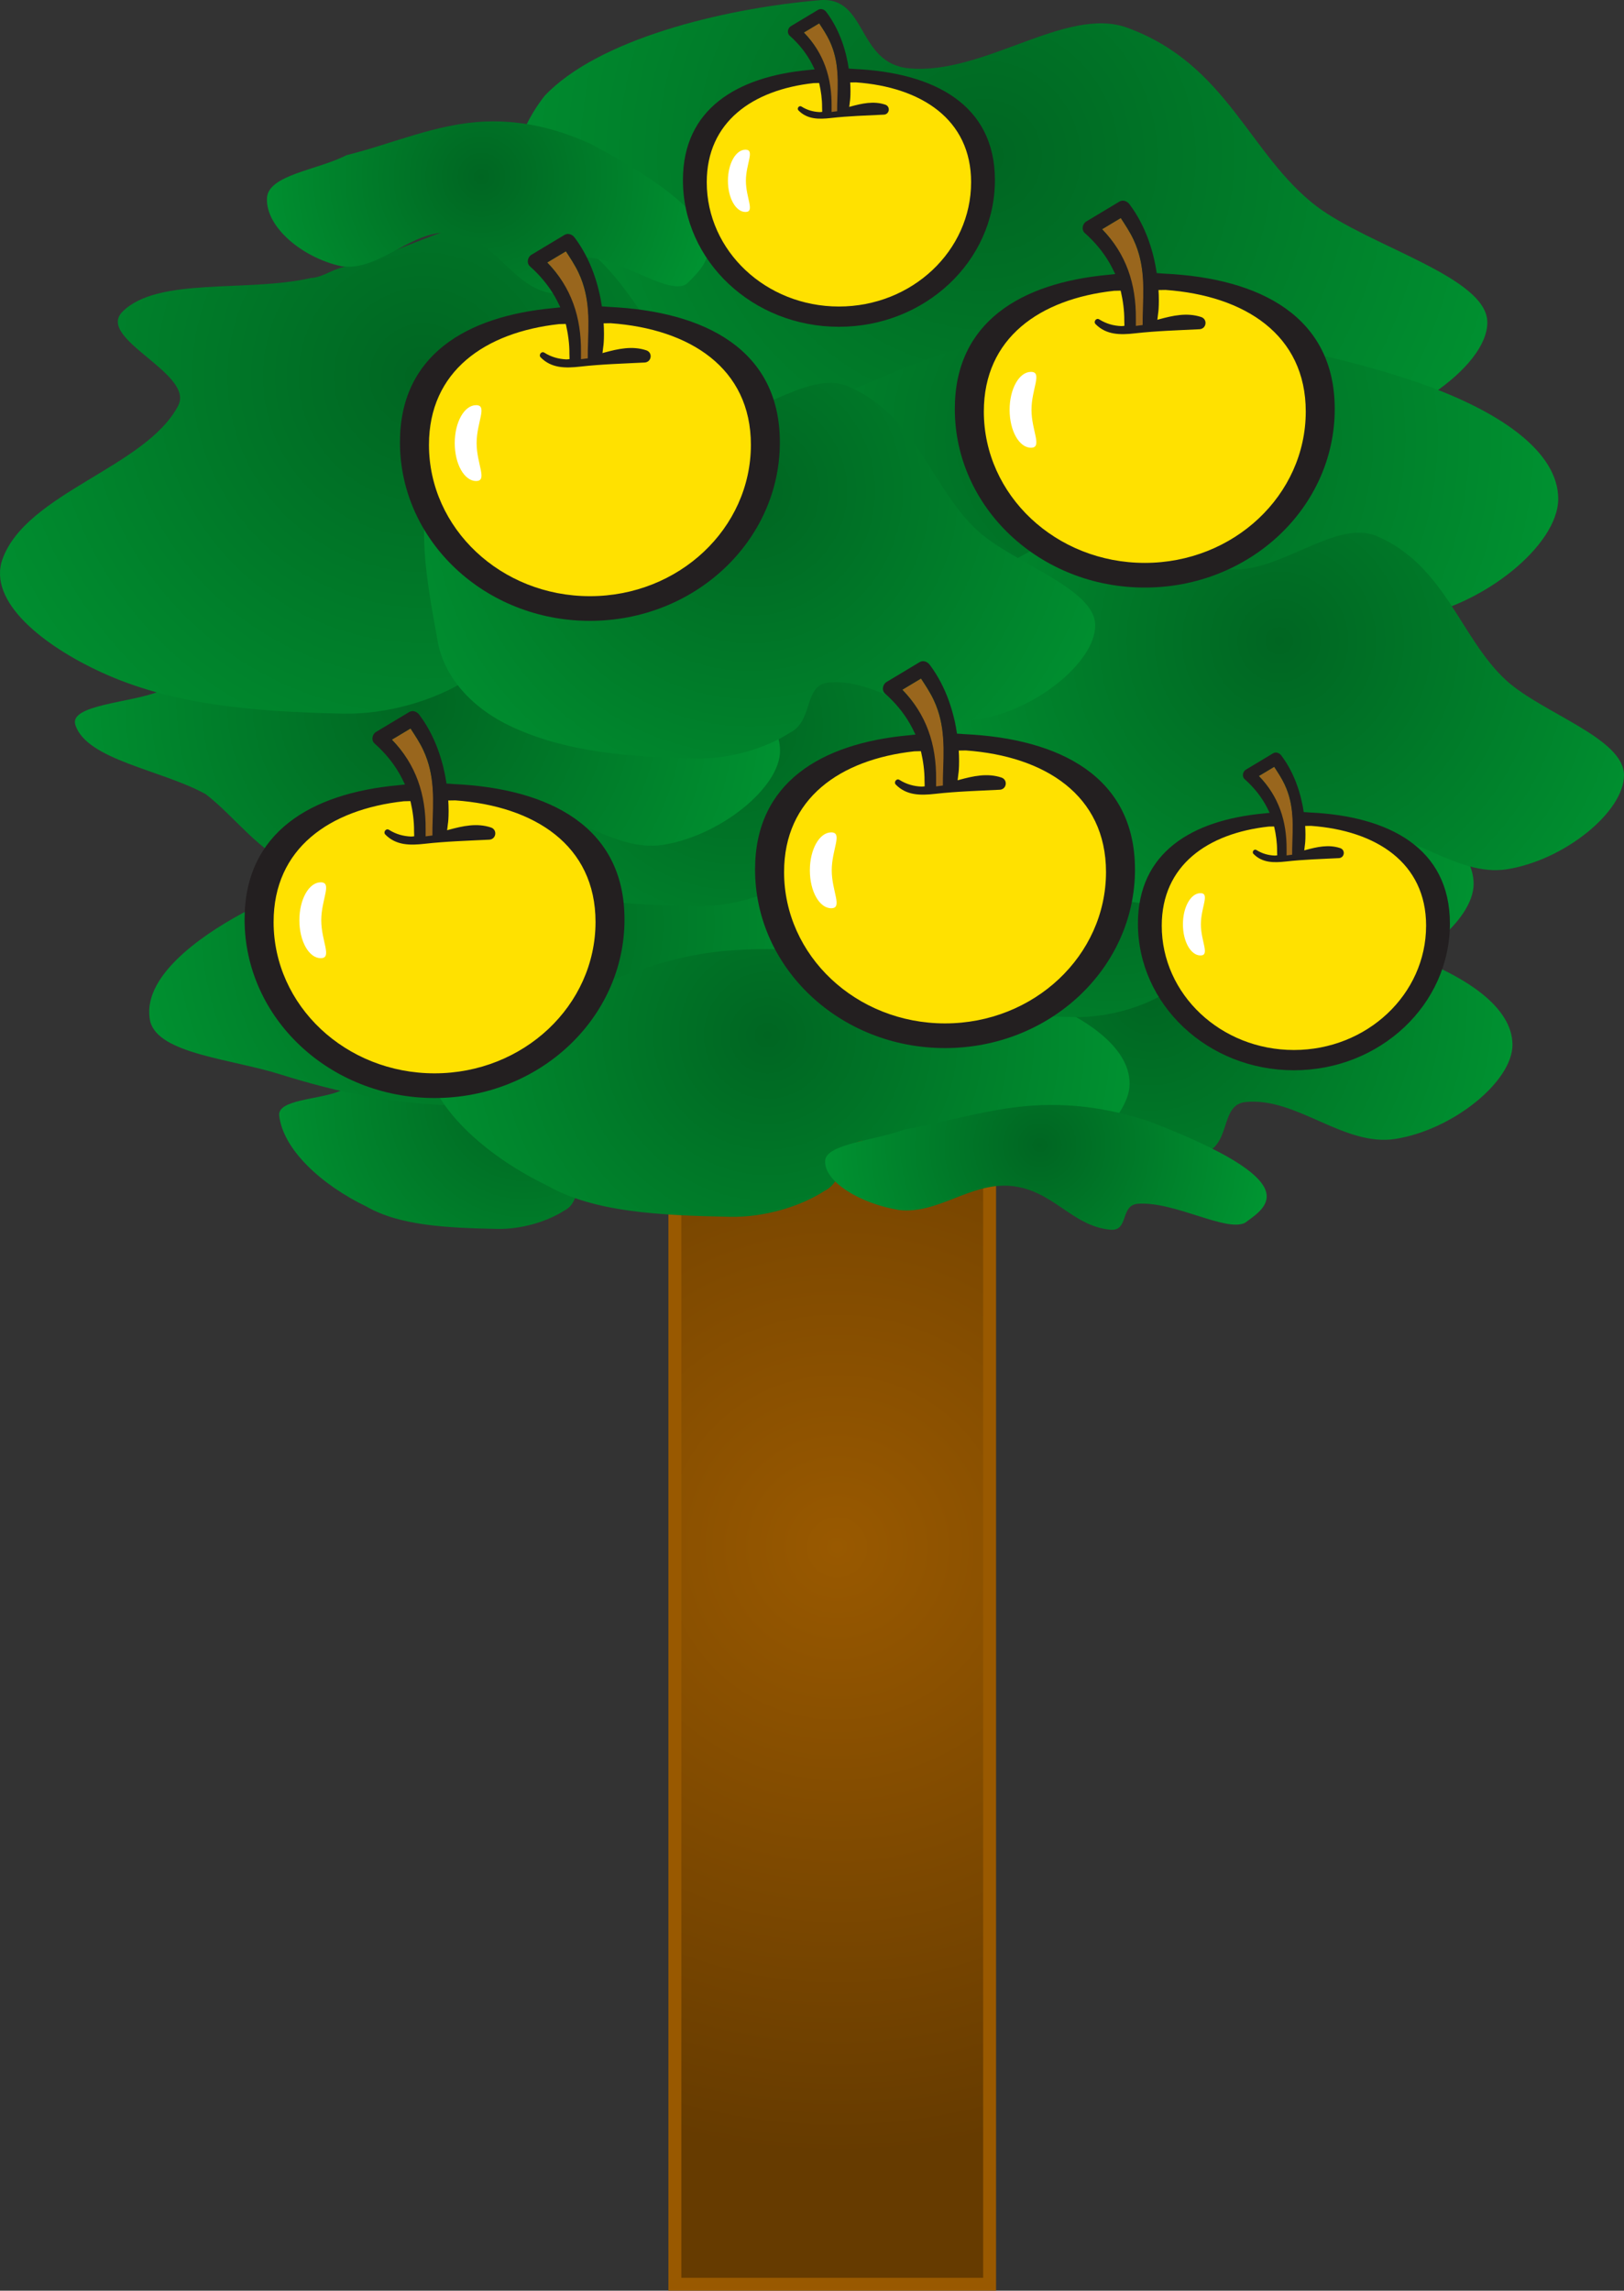 <svg version="1.1" xmlns="http://www.w3.org/2000/svg" xmlns:xlink="http://www.w3.org/1999/xlink" width="146.341" height="206.432" viewBox="0,0,146.341,206.432"><rect x="0" y="0" width="146.341" height="206.432" fill="#333333" stroke="none"/><defs><radialGradient cx="238.89" cy="193.866" r="54.733" gradientUnits="userSpaceOnUse" id="color-1"><stop offset="0" stop-color="#995900"/><stop offset="1" stop-color="#663b00"/></radialGradient><radialGradient cx="210.661" cy="153.489" r="27.788" gradientUnits="userSpaceOnUse" id="color-2"><stop offset="0" stop-color="#006622"/><stop offset="1" stop-color="#009933"/></radialGradient><radialGradient cx="252.161" cy="68.549" r="58.914" gradientUnits="userSpaceOnUse" id="color-3"><stop offset="0" stop-color="#006622"/><stop offset="1" stop-color="#009933"/></radialGradient><radialGradient cx="267.115" cy="144.225" r="38.902" gradientUnits="userSpaceOnUse" id="color-4"><stop offset="0" stop-color="#006622"/><stop offset="1" stop-color="#009933"/></radialGradient><radialGradient cx="208.182" cy="137.725" r="39.304" gradientUnits="userSpaceOnUse" id="color-5"><stop offset="0" stop-color="#006622"/><stop offset="1" stop-color="#009933"/></radialGradient><radialGradient cx="232.615" cy="147.725" r="38.902" gradientUnits="userSpaceOnUse" id="color-6"><stop offset="0" stop-color="#006622"/><stop offset="1" stop-color="#009933"/></radialGradient><radialGradient cx="229.615" cy="119.725" r="38.902" gradientUnits="userSpaceOnUse" id="color-7"><stop offset="0" stop-color="#006622"/><stop offset="1" stop-color="#009933"/></radialGradient><radialGradient cx="263.615" cy="129.725" r="38.902" gradientUnits="userSpaceOnUse" id="color-8"><stop offset="0" stop-color="#006622"/><stop offset="1" stop-color="#009933"/></radialGradient><radialGradient cx="201.095" cy="117.725" r="38.922" gradientUnits="userSpaceOnUse" id="color-9"><stop offset="0" stop-color="#006622"/><stop offset="1" stop-color="#009933"/></radialGradient><radialGradient cx="201.565" cy="88.368" r="54.405" gradientUnits="userSpaceOnUse" id="color-10"><stop offset="0" stop-color="#006622"/><stop offset="1" stop-color="#009933"/></radialGradient><radialGradient cx="262.629" cy="93.878" r="49.164" gradientUnits="userSpaceOnUse" id="color-11"><stop offset="0" stop-color="#006622"/><stop offset="1" stop-color="#009933"/></radialGradient><radialGradient cx="278.722" cy="112.174" r="42.456" gradientUnits="userSpaceOnUse" id="color-12"><stop offset="0" stop-color="#006622"/><stop offset="1" stop-color="#009933"/></radialGradient><radialGradient cx="231.072" cy="98.674" r="42.456" gradientUnits="userSpaceOnUse" id="color-13"><stop offset="0" stop-color="#006622"/><stop offset="1" stop-color="#009933"/></radialGradient><radialGradient cx="257.154" cy="157.622" r="22.505" gradientUnits="userSpaceOnUse" id="color-14"><stop offset="0" stop-color="#006622"/><stop offset="1" stop-color="#009933"/></radialGradient><radialGradient cx="206.854" cy="70.355" r="24.517" gradientUnits="userSpaceOnUse" id="color-15"><stop offset="0" stop-color="#006622"/><stop offset="1" stop-color="#009933"/></radialGradient></defs><g transform="translate(-163.459,-54.425)"><g data-paper-data="{&quot;isPaintingLayer&quot;:true}" fill-rule="nonzero" stroke-linejoin="miter" stroke-miterlimit="10" stroke-dasharray="" stroke-dashoffset="0" style="mix-blend-mode: normal"><path d="M224.273,125.268h28.362v135.008h-28.362z" fill="url(#color-1)" stroke="#995900" stroke-width="1.163" stroke-linecap="butt"/><path d="M208.257,148.028c6.161,-0.46 13.523,0.961 18.178,2.512c4.655,1.552 7.536,3.695 7.536,6.059c0,2.365 -3.838,5.475 -7.536,6.059c-3.308,0.516 -6.335,-2.684 -9.606,-2.379c-1.649,0.136 -0.977,2.478 -2.5,3.227c-1.544,1.001 -3.877,1.708 -6.072,1.664c-4.548,-0.093 -8.756,-0.284 -11.786,-2.017c-4.021,-1.942 -7.511,-5.116 -7.857,-8.219c-0.115,-1.417 3.549,-1.419 5.357,-2.143c4.574,-1.817 8.888,-4.363 14.286,-4.765z" fill="url(#color-2)" stroke="none" stroke-width="0.618" stroke-linecap="round"/><path d="M237.327,54.441c4.292,-0.369 3.325,5.685 8.021,6.139c6.775,0.642 14.175,-5.661 19.688,-3.657c9.039,3.298 10.96,11.426 17.061,16.093c4.807,3.631 15.387,6.381 15.387,10.465c0,4.084 -7.836,9.455 -15.387,10.465c-6.754,0.892 -12.934,-4.636 -19.613,-4.108c-3.367,0.234 -1.994,4.28 -5.104,5.573c-3.153,1.729 -7.914,2.95 -12.396,2.873c-9.287,-0.16 -17.159,-0.799 -24.063,-3.483c-5.68,-2.207 -9.077,-5.837 -9.844,-9.535c-1.521,-7.321 -3.709,-15.601 1.458,-22.204c4.726,-5.016 15.79,-7.846 24.792,-8.62z" fill="url(#color-3)" stroke="none" stroke-width="1.201" stroke-linecap="round"/><path d="M263.75,136.579c8.625,-0.644 18.932,1.345 25.449,3.517c6.517,2.173 10.551,5.173 10.551,8.483c0,3.311 -5.373,7.665 -10.551,8.483c-4.631,0.723 -8.869,-3.758 -13.449,-3.33c-2.309,0.19 -1.367,3.469 -3.5,4.518c-2.162,1.402 -5.427,2.392 -8.5,2.329c-6.368,-0.13 -12.258,-0.398 -16.5,-2.824c-5.63,-2.718 -10.516,-7.162 -11,-11.506c-0.161,-1.984 4.968,-1.986 7.5,-3c6.404,-2.544 12.443,-6.109 20,-6.671z" fill="url(#color-4)" stroke="none" stroke-width="0.866" stroke-linecap="round"/><path d="M205.25,130.079c8.625,-0.644 18.932,1.345 25.449,3.517c6.517,2.173 10.551,5.173 10.551,8.483c0,3.311 -5.373,7.665 -10.551,8.483c-4.631,0.723 -8.869,-3.758 -13.449,-3.33c-2.309,0.19 -1.367,3.469 -3.5,4.518c-2.162,1.402 -5.427,2.392 -8.5,2.329c-6.368,-0.13 -11.351,-1.213 -16.5,-2.824c-4.442,-1.409 -10.98,-1.854 -11.75,-4.765c-0.88,-3.93 4.393,-7.645 8.25,-9.741c5.859,-3.138 12.443,-6.109 20,-6.671z" fill="url(#color-5)" stroke="none" stroke-width="0.866" stroke-linecap="round"/><path d="M229.25,140.079c8.625,-0.644 18.932,1.345 25.449,3.517c6.517,2.173 10.551,5.173 10.551,8.483c0,3.311 -5.373,7.665 -10.551,8.483c-4.631,0.723 -8.869,-3.758 -13.449,-3.33c-2.309,0.19 -1.367,3.469 -3.5,4.518c-2.162,1.402 -5.427,2.392 -8.5,2.329c-6.368,-0.13 -12.258,-0.398 -16.5,-2.824c-5.63,-2.718 -10.516,-7.162 -11,-11.506c-0.161,-1.984 4.968,-1.986 7.5,-3c6.404,-2.544 12.443,-6.109 20,-6.671z" fill="url(#color-6)" stroke="none" stroke-width="0.866" stroke-linecap="round"/><path d="M226.25,112.079c8.625,-0.644 18.932,1.345 25.449,3.517c6.517,2.173 10.551,5.173 10.551,8.483c0,3.311 -5.373,7.665 -10.551,8.483c-4.631,0.723 -8.869,-3.758 -13.449,-3.33c-2.309,0.19 -1.367,3.469 -3.5,4.518c-2.162,1.402 -5.427,2.392 -8.5,2.329c-6.368,-0.13 -12.258,-0.398 -16.5,-2.824c-5.63,-2.718 -10.516,-7.162 -11,-11.506c-0.161,-1.984 4.968,-1.986 7.5,-3c6.404,-2.544 12.443,-6.109 20,-6.671z" fill="url(#color-7)" stroke="none" stroke-width="0.866" stroke-linecap="round"/><path d="M260.25,122.079c8.625,-0.644 18.932,1.345 25.449,3.517c6.517,2.173 10.551,5.173 10.551,8.483c0,3.311 -5.373,7.665 -10.551,8.483c-4.631,0.723 -8.869,-3.758 -13.449,-3.33c-2.309,0.19 -1.367,3.469 -3.5,4.518c-2.162,1.402 -5.427,2.392 -8.5,2.329c-6.368,-0.13 -12.258,-0.398 -16.5,-2.824c-5.63,-2.718 -10.516,-7.162 -11,-11.506c-0.161,-1.984 4.968,-1.986 7.5,-3c6.404,-2.544 12.443,-6.109 20,-6.671z" fill="url(#color-8)" stroke="none" stroke-width="0.866" stroke-linecap="round"/><path d="M197.75,110.079c8.625,-0.644 18.932,1.345 25.449,3.517c6.517,2.173 10.551,5.173 10.551,8.483c0,3.311 -5.373,7.665 -10.551,8.483c-4.631,0.723 -8.869,-3.758 -13.449,-3.33c-2.309,0.19 -1.367,3.469 -3.5,4.518c-2.162,1.402 -5.48,2.231 -8.5,2.329c-2.791,0.066 -5.469,-0.601 -7.75,-1.588c-3.37,-1.453 -5.307,-4.415 -8,-6.494c-3.917,-2.185 -10.74,-3.077 -11.75,-6.247c-0.585,-1.813 4.968,-1.986 7.5,-3c6.404,-2.544 12.443,-6.109 20,-6.671z" fill="url(#color-9)" stroke="none" stroke-width="0.866" stroke-linecap="round"/><path d="M191.454,79.482c1.227,-0.102 1.669,-0.699 3.232,-1.071c5.877,-1.399 12.823,-6.054 17.81,-3.911c8.177,3.527 9.914,12.22 15.434,17.211c4.348,3.883 13.92,6.824 13.92,11.192c0,4.367 -7.088,10.111 -13.92,11.192c-6.109,0.954 -11.701,-4.958 -17.743,-4.394c-3.046,0.251 -1.804,4.577 -4.617,5.96c-2.852,1.849 -7.16,3.155 -11.214,3.073c-8.401,-0.171 -15.523,-0.855 -21.768,-3.725c-5.139,-2.361 -10.276,-6.335 -8.905,-10.197c2.158,-5.988 12.939,-8.275 15.831,-13.829c1.517,-2.902 -7.453,-6.034 -5.013,-8.474c3.16,-3.16 11.23,-1.718 16.953,-3.027z" fill="url(#color-10)" stroke="none" stroke-width="1.142" stroke-linecap="round"/><path d="M258.376,84.216c10.9,-0.815 23.926,1.699 32.162,4.444c8.236,2.746 13.334,6.537 13.334,10.721c0,4.184 -6.79,9.686 -13.334,10.721c-5.853,0.913 -11.208,-4.749 -16.997,-4.209c-2.918,0.24 -1.728,4.385 -4.423,5.709c-2.732,1.772 -6.859,3.022 -10.742,2.944c-8.048,-0.164 -15.491,-0.503 -20.852,-3.568c-7.115,-3.435 -13.29,-9.051 -13.902,-14.541c-0.203,-2.507 6.278,-2.51 9.478,-3.791c8.093,-3.215 15.725,-7.72 25.276,-8.43z" fill="url(#color-11)" stroke="none" stroke-width="1.094" stroke-linecap="round"/><path d="M268.55,100.738c2.943,-0.299 2.28,4.609 5.5,4.976c4.646,0.52 9.72,-4.589 13.5,-2.965c6.198,2.673 7.515,9.263 11.699,13.046c3.296,2.943 10.551,5.173 10.551,8.483c0,3.311 -5.373,7.665 -10.551,8.483c-4.631,0.723 -8.869,-3.758 -13.449,-3.33c-2.309,0.19 -1.367,3.469 -3.5,4.518c-2.162,1.402 -5.427,2.392 -8.5,2.329c-6.368,-0.13 -11.766,-0.648 -16.5,-2.824c-3.895,-1.789 -6.224,-4.731 -6.75,-7.729c-1.043,-5.935 -2.543,-12.647 1,-18c3.241,-4.066 10.827,-6.36 17,-6.988z" fill="url(#color-12)" stroke="none" stroke-width="0.866" stroke-linecap="round"/><path d="M220.9,87.238c2.943,-0.299 2.28,4.609 5.5,4.976c4.646,0.52 9.72,-4.589 13.5,-2.965c6.198,2.673 7.515,9.263 11.699,13.046c3.296,2.943 10.551,5.173 10.551,8.483c0,3.311 -5.373,7.665 -10.551,8.483c-4.631,0.723 -8.869,-3.758 -13.449,-3.33c-2.309,0.19 -1.367,3.469 -3.5,4.518c-2.162,1.402 -5.427,2.392 -8.5,2.329c-6.368,-0.13 -11.766,-0.648 -16.5,-2.824c-3.895,-1.789 -6.224,-4.731 -6.75,-7.729c-1.043,-5.935 -2.543,-12.647 1,-18c3.241,-4.066 10.827,-6.36 17,-6.988z" fill="url(#color-13)" stroke="none" stroke-width="0.866" stroke-linecap="round"/><path d="M257.457,154.01c3.741,-0.106 6.851,0.592 9.536,1.464c14.373,5.526 10.643,7.698 8.642,9.155c-1.728,0.833 -6.309,-1.936 -9.606,-1.727c-1.669,0.096 -0.813,2.48 -2.5,2.342c-3.536,-0.326 -5.146,-3.606 -9.036,-3.952c-3.587,-0.298 -6.52,2.567 -10,2.177c-3.483,-0.558 -6.79,-2.545 -6.679,-4.446c0.095,-1.532 4.573,-1.837 7.179,-2.818c4.008,-0.708 8.08,-2.067 12.464,-2.196z" fill="url(#color-14)" stroke="none" stroke-width="0.568" stroke-linecap="round"/><path d="M207.157,65.378c3.741,-0.146 6.851,0.815 9.536,2.017c14.373,7.613 10.643,10.606 8.642,12.614c-1.728,1.148 -6.309,-2.667 -9.606,-2.379c-1.669,0.132 -0.813,3.416 -2.5,3.227c-3.536,-0.449 -5.146,-4.968 -9.036,-5.445c-3.587,-0.411 -6.52,3.537 -10,3c-3.483,-0.768 -6.79,-3.506 -6.679,-6.126c0.095,-2.111 4.573,-2.532 7.179,-3.882c4.008,-0.975 8.08,-2.847 12.464,-3.025z" fill="url(#color-15)" stroke="none" stroke-width="0.618" stroke-linecap="round"/><path d="M218.01,137.433c0,7.993 -6.892,14.475 -15.395,14.475c-8.503,0 -15.394,-6.479 -15.394,-14.475c0,-7.993 6.891,-11.707 15.394,-11.707c8.502,-0.001 15.395,3.714 15.395,11.707z" fill="#ffe100" stroke="none" stroke-width="1" stroke-linecap="butt"/><g fill="#231f20" stroke="none" stroke-width="1" stroke-linecap="butt"><path d="M219.734,137.278c0,8.89 -7.663,16.097 -17.118,16.097c-9.453,0 -17.117,-7.207 -17.117,-16.097c0,-7.834 5.954,-11.362 13.838,-12.09c0,0 2.492,-0.319 5.027,-0.104c8.63,0.402 15.369,3.861 15.369,12.194zM217.123,137.514c0,-6.934 -5.506,-10.446 -12.628,-10.961c0,0 -4.516,0.063 -4.653,0.079c-6.683,0.738 -11.728,4.242 -11.728,10.881c0,7.531 6.492,13.638 14.503,13.638c8.011,0 14.502,-6.106 14.506,-13.637z"/><path d="M207.543,130.094c-1.963,0.1 -3.844,0.149 -5.811,0.37c-1.313,0.147 -2.579,0.159 -3.552,-0.833c-0.211,-0.217 0.065,-0.592 0.329,-0.425c0.65,0.408 1.306,0.573 1.965,0.605c0.043,0.035 2.352,-0.27 3.406,-0.604c1.272,-0.347 2.545,-0.633 3.813,-0.214c0.606,0.2 0.489,1.069 -0.15,1.102z"/></g><path d="M192.408,137.355c0,1.888 1.018,3.418 -0.046,3.418c-1.064,0 -1.926,-1.53 -1.926,-3.418c0,-1.887 0.862,-3.418 1.926,-3.418c1.064,0 0.046,1.531 0.046,3.418z" fill="#ffffff" stroke="none" stroke-width="1" stroke-linecap="butt"/><g stroke="none" stroke-width="1" stroke-linecap="butt"><path d="M198.77,121.082c0.562,-0.336 1.122,-0.672 1.683,-1.009c0.404,0.621 0.81,1.226 1.136,1.916c1.19,2.511 0.928,5.164 0.894,7.82c-0.206,0.049 -0.538,0.084 -0.742,0.12c0.142,-3.383 -0.663,-6.484 -2.971,-8.848z" fill="#99661d"/><path d="M203.822,128.649c0,0 -0.127,1.032 -0.138,1.227c0,0 -2.075,0.618 -2.889,0.309l-0.025,-0.885c0.017,-1.769 -0.534,-3.669 -0.859,-4.264c-0.156,-0.284 -0.783,-1.907 -2.696,-3.608c-0.328,-0.29 -0.217,-0.834 0.133,-1.044c0.994,-0.596 1.986,-1.193 2.979,-1.789c0.319,-0.191 0.696,-0.048 0.912,0.239c3.042,4.049 2.676,9.397 2.583,9.815zM202.426,129.041c0.062,-2.444 0.27,-4.716 -0.837,-7.053c-0.326,-0.689 -0.732,-1.295 -1.136,-1.916c-0.561,0.336 -1.121,0.673 -1.683,1.009c2.18,2.233 3.07,4.935 3.043,8.079v0.634l0.61,-0.078z" fill="#231f20"/></g><path d="M264.01,132.933c0,7.993 -6.892,14.475 -15.395,14.475c-8.503,0 -15.394,-6.479 -15.394,-14.475c0,-7.993 6.891,-11.707 15.394,-11.707c8.502,-0.001 15.395,3.714 15.395,11.707z" fill="#ffe100" stroke="none" stroke-width="1" stroke-linecap="butt"/><g fill="#231f20" stroke="none" stroke-width="1" stroke-linecap="butt"><path d="M265.734,132.778c0,8.89 -7.663,16.097 -17.118,16.097c-9.453,0 -17.117,-7.207 -17.117,-16.097c0,-7.834 5.954,-11.362 13.838,-12.09c0,0 2.492,-0.319 5.027,-0.104c8.63,0.402 15.369,3.861 15.369,12.194zM263.123,133.014c0,-6.934 -5.506,-10.446 -12.628,-10.961c0,0 -4.516,0.063 -4.653,0.079c-6.683,0.738 -11.728,4.242 -11.728,10.881c0,7.531 6.492,13.638 14.503,13.638c8.011,0 14.502,-6.106 14.506,-13.637z"/><path d="M253.543,125.594c-1.963,0.1 -3.844,0.149 -5.811,0.37c-1.313,0.147 -2.579,0.159 -3.552,-0.833c-0.211,-0.217 0.065,-0.592 0.329,-0.425c0.65,0.408 1.306,0.573 1.965,0.605c0.043,0.035 2.352,-0.27 3.406,-0.604c1.272,-0.347 2.545,-0.633 3.813,-0.214c0.606,0.2 0.489,1.069 -0.15,1.102z"/></g><path d="M238.408,132.855c0,1.888 1.018,3.418 -0.046,3.418c-1.064,0 -1.926,-1.53 -1.926,-3.418c0,-1.887 0.862,-3.418 1.926,-3.418c1.064,0 0.046,1.531 0.046,3.418z" fill="#ffffff" stroke="none" stroke-width="1" stroke-linecap="butt"/><g stroke="none" stroke-width="1" stroke-linecap="butt"><path d="M244.77,116.582c0.562,-0.336 1.122,-0.672 1.683,-1.009c0.404,0.621 0.81,1.226 1.136,1.916c1.19,2.511 0.928,5.164 0.894,7.82c-0.206,0.049 -0.538,0.084 -0.742,0.121c0.142,-3.383 -0.663,-6.484 -2.971,-8.848z" fill="#99661d"/><path d="M249.822,124.149c0,0 -0.127,1.032 -0.138,1.227c0,0 -2.075,0.618 -2.889,0.309l-0.025,-0.885c0.017,-1.769 -0.534,-3.669 -0.859,-4.264c-0.156,-0.284 -0.783,-1.907 -2.696,-3.608c-0.328,-0.29 -0.217,-0.834 0.133,-1.044c0.994,-0.596 1.986,-1.193 2.979,-1.789c0.319,-0.191 0.696,-0.048 0.912,0.239c3.042,4.049 2.676,9.397 2.583,9.815zM248.426,124.541c0.062,-2.444 0.27,-4.716 -0.837,-7.053c-0.326,-0.689 -0.732,-1.295 -1.136,-1.916c-0.561,0.336 -1.121,0.673 -1.683,1.009c2.18,2.233 3.07,4.935 3.043,8.079v0.634l0.61,-0.078z" fill="#231f20"/></g><path d="M232.01,94.433c0,7.993 -6.892,14.475 -15.395,14.475c-8.503,0 -15.394,-6.479 -15.394,-14.475c0,-7.993 6.891,-11.707 15.394,-11.707c8.502,-0.001 15.395,3.714 15.395,11.707z" fill="#ffe100" stroke="none" stroke-width="1" stroke-linecap="butt"/><g fill="#231f20" stroke="none" stroke-width="1" stroke-linecap="butt"><path d="M233.734,94.278c0,8.89 -7.663,16.097 -17.118,16.097c-9.453,0 -17.117,-7.207 -17.117,-16.097c0,-7.834 5.954,-11.362 13.838,-12.09c0,0 2.492,-0.319 5.027,-0.104c8.63,0.402 15.369,3.861 15.369,12.194zM231.123,94.514c0,-6.934 -5.506,-10.446 -12.628,-10.961c0,0 -4.516,0.063 -4.653,0.079c-6.683,0.738 -11.728,4.242 -11.728,10.881c0,7.531 6.492,13.638 14.503,13.638c8.011,0 14.502,-6.106 14.506,-13.637z"/><path d="M221.543,87.094c-1.963,0.1 -3.844,0.149 -5.811,0.37c-1.313,0.147 -2.579,0.159 -3.552,-0.833c-0.211,-0.217 0.065,-0.592 0.329,-0.425c0.65,0.408 1.306,0.573 1.965,0.605c0.043,0.035 2.352,-0.27 3.406,-0.604c1.272,-0.347 2.545,-0.633 3.813,-0.214c0.606,0.2 0.489,1.069 -0.15,1.102z"/></g><path d="M206.408,94.355c0,1.888 1.018,3.418 -0.046,3.418c-1.064,0 -1.926,-1.53 -1.926,-3.418c0,-1.887 0.862,-3.418 1.926,-3.418c1.064,0 0.046,1.531 0.046,3.418z" fill="#ffffff" stroke="none" stroke-width="1" stroke-linecap="butt"/><g stroke="none" stroke-width="1" stroke-linecap="butt"><path d="M212.77,78.082c0.562,-0.336 1.122,-0.672 1.683,-1.009c0.404,0.621 0.81,1.226 1.136,1.916c1.19,2.511 0.928,5.164 0.894,7.82c-0.206,0.049 -0.538,0.084 -0.742,0.121c0.142,-3.383 -0.663,-6.484 -2.971,-8.848z" fill="#99661d"/><path d="M217.822,85.649c0,0 -0.127,1.032 -0.138,1.227c0,0 -2.075,0.618 -2.889,0.309l-0.025,-0.885c0.017,-1.769 -0.534,-3.669 -0.859,-4.264c-0.156,-0.284 -0.783,-1.907 -2.696,-3.608c-0.328,-0.29 -0.217,-0.834 0.133,-1.044c0.994,-0.596 1.986,-1.193 2.979,-1.789c0.319,-0.191 0.696,-0.048 0.912,0.239c3.042,4.049 2.676,9.397 2.583,9.815zM216.426,86.041c0.062,-2.444 0.27,-4.716 -0.837,-7.053c-0.326,-0.689 -0.732,-1.295 -1.136,-1.916c-0.561,0.336 -1.121,0.673 -1.683,1.009c2.18,2.233 3.07,4.935 3.043,8.079v0.634l0.61,-0.078z" fill="#231f20"/></g><path d="M282.01,91.433c0,7.993 -6.892,14.475 -15.395,14.475c-8.503,0 -15.394,-6.479 -15.394,-14.475c0,-7.993 6.891,-11.707 15.394,-11.707c8.502,-0.001 15.395,3.714 15.395,11.707z" fill="#ffe100" stroke="none" stroke-width="1" stroke-linecap="butt"/><g fill="#231f20" stroke="none" stroke-width="1" stroke-linecap="butt"><path d="M283.734,91.278c0,8.89 -7.663,16.097 -17.118,16.097c-9.453,0 -17.117,-7.207 -17.117,-16.097c0,-7.834 5.954,-11.362 13.838,-12.09c0,0 2.492,-0.319 5.027,-0.104c8.63,0.402 15.369,3.861 15.369,12.194zM281.123,91.514c0,-6.934 -5.506,-10.446 -12.628,-10.961c0,0 -4.516,0.063 -4.653,0.079c-6.683,0.738 -11.728,4.242 -11.728,10.881c0,7.531 6.492,13.638 14.503,13.638c8.011,0 14.502,-6.106 14.506,-13.637z"/><path d="M271.543,84.094c-1.963,0.1 -3.844,0.149 -5.811,0.37c-1.313,0.147 -2.579,0.159 -3.552,-0.833c-0.211,-0.217 0.065,-0.592 0.329,-0.425c0.65,0.408 1.306,0.573 1.965,0.605c0.043,0.035 2.352,-0.27 3.406,-0.604c1.272,-0.347 2.545,-0.633 3.813,-0.214c0.606,0.2 0.489,1.069 -0.15,1.102z"/></g><path d="M256.408,91.355c0,1.888 1.018,3.418 -0.046,3.418c-1.064,0 -1.926,-1.53 -1.926,-3.418c0,-1.887 0.862,-3.418 1.926,-3.418c1.064,0 0.046,1.531 0.046,3.418z" fill="#ffffff" stroke="none" stroke-width="1" stroke-linecap="butt"/><g stroke="none" stroke-width="1" stroke-linecap="butt"><path d="M262.77,75.082c0.562,-0.336 1.122,-0.672 1.683,-1.009c0.404,0.621 0.81,1.226 1.136,1.916c1.19,2.511 0.928,5.164 0.894,7.82c-0.206,0.049 -0.538,0.084 -0.742,0.121c0.142,-3.383 -0.663,-6.484 -2.971,-8.848z" fill="#99661d"/><path d="M267.822,82.649c0,0 -0.127,1.032 -0.138,1.227c0,0 -2.075,0.618 -2.889,0.309l-0.025,-0.885c0.017,-1.769 -0.534,-3.669 -0.859,-4.264c-0.156,-0.284 -0.783,-1.907 -2.696,-3.608c-0.328,-0.29 -0.217,-0.834 0.133,-1.044c0.994,-0.596 1.986,-1.193 2.979,-1.789c0.319,-0.191 0.696,-0.048 0.912,0.239c3.042,4.049 2.676,9.397 2.583,9.815zM266.426,83.041c0.062,-2.444 0.27,-4.716 -0.837,-7.053c-0.326,-0.689 -0.732,-1.295 -1.136,-1.916c-0.561,0.336 -1.121,0.673 -1.683,1.009c2.18,2.233 3.07,4.935 3.043,8.079v0.634l0.61,-0.078z" fill="#231f20"/></g><path d="M292.697,137.783c0,6.564 -5.659,11.887 -12.642,11.887c-6.982,0 -12.641,-5.321 -12.641,-11.887c0,-6.564 5.659,-9.613 12.641,-9.613c6.982,-0 12.642,3.05 12.642,9.613z" fill="#ffe100" stroke="none" stroke-width="1" stroke-linecap="butt"/><g fill="#231f20" stroke="none" stroke-width="1" stroke-linecap="butt"><path d="M294.112,137.657c0,7.3 -6.293,13.218 -14.057,13.218c-7.762,0 -14.056,-5.918 -14.056,-13.218c0,-6.433 4.889,-9.33 11.364,-9.928c0,0 2.046,-0.262 4.128,-0.085c7.087,0.33 12.621,3.171 12.621,10.013zM291.968,137.85c0,-5.694 -4.522,-8.578 -10.37,-9.001c0,0 -3.708,0.052 -3.821,0.065c-5.488,0.606 -9.631,3.484 -9.631,8.935c0,6.184 5.331,11.199 11.909,11.199c6.578,0 11.909,-5.014 11.912,-11.198z"/><path d="M284.101,131.757c-1.612,0.082 -3.157,0.122 -4.772,0.304c-1.079,0.121 -2.118,0.131 -2.917,-0.684c-0.174,-0.178 0.053,-0.486 0.27,-0.349c0.534,0.335 1.072,0.47 1.614,0.497c0.035,0.029 1.931,-0.221 2.797,-0.496c1.045,-0.285 2.09,-0.52 3.131,-0.176c0.497,0.164 0.401,0.877 -0.123,0.905z"/></g><path d="M271.673,137.72c0,1.55 0.836,2.807 -0.038,2.807c-0.874,0 -1.581,-1.257 -1.581,-2.807c0,-1.55 0.708,-2.806 1.581,-2.806c0.874,0 0.038,1.257 0.038,2.806z" fill="#ffffff" stroke="none" stroke-width="1" stroke-linecap="butt"/><g stroke="none" stroke-width="1" stroke-linecap="butt"><path d="M276.897,124.356c0.461,-0.276 0.921,-0.552 1.382,-0.828c0.332,0.51 0.665,1.007 0.933,1.573c0.977,2.062 0.762,4.241 0.734,6.422c-0.169,0.04 -0.441,0.069 -0.609,0.099c0.117,-2.778 -0.544,-5.325 -2.44,-7.266z" fill="#99661d"/><path d="M281.045,130.57c0,0 -0.104,0.848 -0.113,1.008c0,0 -1.704,0.508 -2.372,0.254l-0.021,-0.727c0.014,-1.453 -0.438,-3.013 -0.706,-3.501c-0.128,-0.233 -0.643,-1.566 -2.214,-2.963c-0.269,-0.238 -0.178,-0.685 0.109,-0.858c0.817,-0.49 1.631,-0.98 2.446,-1.469c0.262,-0.157 0.572,-0.04 0.749,0.197c2.498,3.325 2.198,7.716 2.121,8.06zM279.899,130.893c0.051,-2.007 0.221,-3.872 -0.688,-5.791c-0.268,-0.566 -0.601,-1.064 -0.933,-1.573c-0.461,0.276 -0.921,0.553 -1.382,0.828c1.79,1.834 2.521,4.053 2.499,6.635v0.521l0.501,-0.064z" fill="#231f20"/></g><path d="M251.697,70.783c0,6.564 -5.659,11.887 -12.642,11.887c-6.982,0 -12.641,-5.321 -12.641,-11.887c0,-6.564 5.659,-9.613 12.641,-9.613c6.982,-0 12.642,3.05 12.642,9.613z" fill="#ffe100" stroke="none" stroke-width="1" stroke-linecap="butt"/><g fill="#231f20" stroke="none" stroke-width="1" stroke-linecap="butt"><path d="M253.112,70.657c0,7.3 -6.293,13.218 -14.057,13.218c-7.762,0 -14.056,-5.918 -14.056,-13.218c0,-6.433 4.889,-9.33 11.364,-9.928c0,0 2.046,-0.262 4.128,-0.085c7.087,0.33 12.621,3.171 12.621,10.013zM250.968,70.85c0,-5.694 -4.522,-8.578 -10.37,-9.001c0,0 -3.708,0.052 -3.821,0.065c-5.488,0.606 -9.631,3.484 -9.631,8.935c0,6.184 5.331,11.199 11.909,11.199c6.578,0 11.909,-5.014 11.912,-11.198z"/><path d="M243.101,64.757c-1.612,0.082 -3.157,0.122 -4.772,0.304c-1.079,0.121 -2.118,0.131 -2.917,-0.684c-0.174,-0.178 0.053,-0.486 0.27,-0.349c0.534,0.335 1.072,0.47 1.614,0.497c0.035,0.029 1.931,-0.221 2.797,-0.496c1.045,-0.285 2.09,-0.52 3.131,-0.176c0.497,0.164 0.401,0.877 -0.123,0.905z"/></g><path d="M230.673,70.72c0,1.55 0.836,2.807 -0.038,2.807c-0.874,0 -1.581,-1.257 -1.581,-2.807c0,-1.55 0.708,-2.806 1.581,-2.806c0.874,0 0.038,1.257 0.038,2.806z" fill="#ffffff" stroke="none" stroke-width="1" stroke-linecap="butt"/><g stroke="none" stroke-width="1" stroke-linecap="butt"><path d="M235.897,57.356c0.461,-0.276 0.921,-0.552 1.382,-0.828c0.332,0.51 0.665,1.007 0.933,1.573c0.977,2.062 0.762,4.241 0.734,6.422c-0.169,0.04 -0.441,0.069 -0.609,0.099c0.117,-2.778 -0.544,-5.325 -2.44,-7.266z" fill="#99661d"/><path d="M240.045,63.57c0,0 -0.104,0.848 -0.113,1.008c0,0 -1.704,0.508 -2.372,0.254l-0.021,-0.727c0.014,-1.453 -0.438,-3.013 -0.706,-3.501c-0.128,-0.233 -0.643,-1.566 -2.214,-2.963c-0.269,-0.238 -0.178,-0.685 0.109,-0.858c0.816,-0.49 1.631,-0.98 2.446,-1.469c0.262,-0.157 0.572,-0.04 0.749,0.197c2.498,3.325 2.198,7.716 2.121,8.06zM238.899,63.893c0.051,-2.007 0.221,-3.872 -0.688,-5.791c-0.267,-0.566 -0.601,-1.064 -0.933,-1.573c-0.461,0.276 -0.921,0.553 -1.382,0.828c1.79,1.834 2.521,4.053 2.499,6.635v0.521l0.501,-0.064z" fill="#231f20"/></g></g></g></svg>